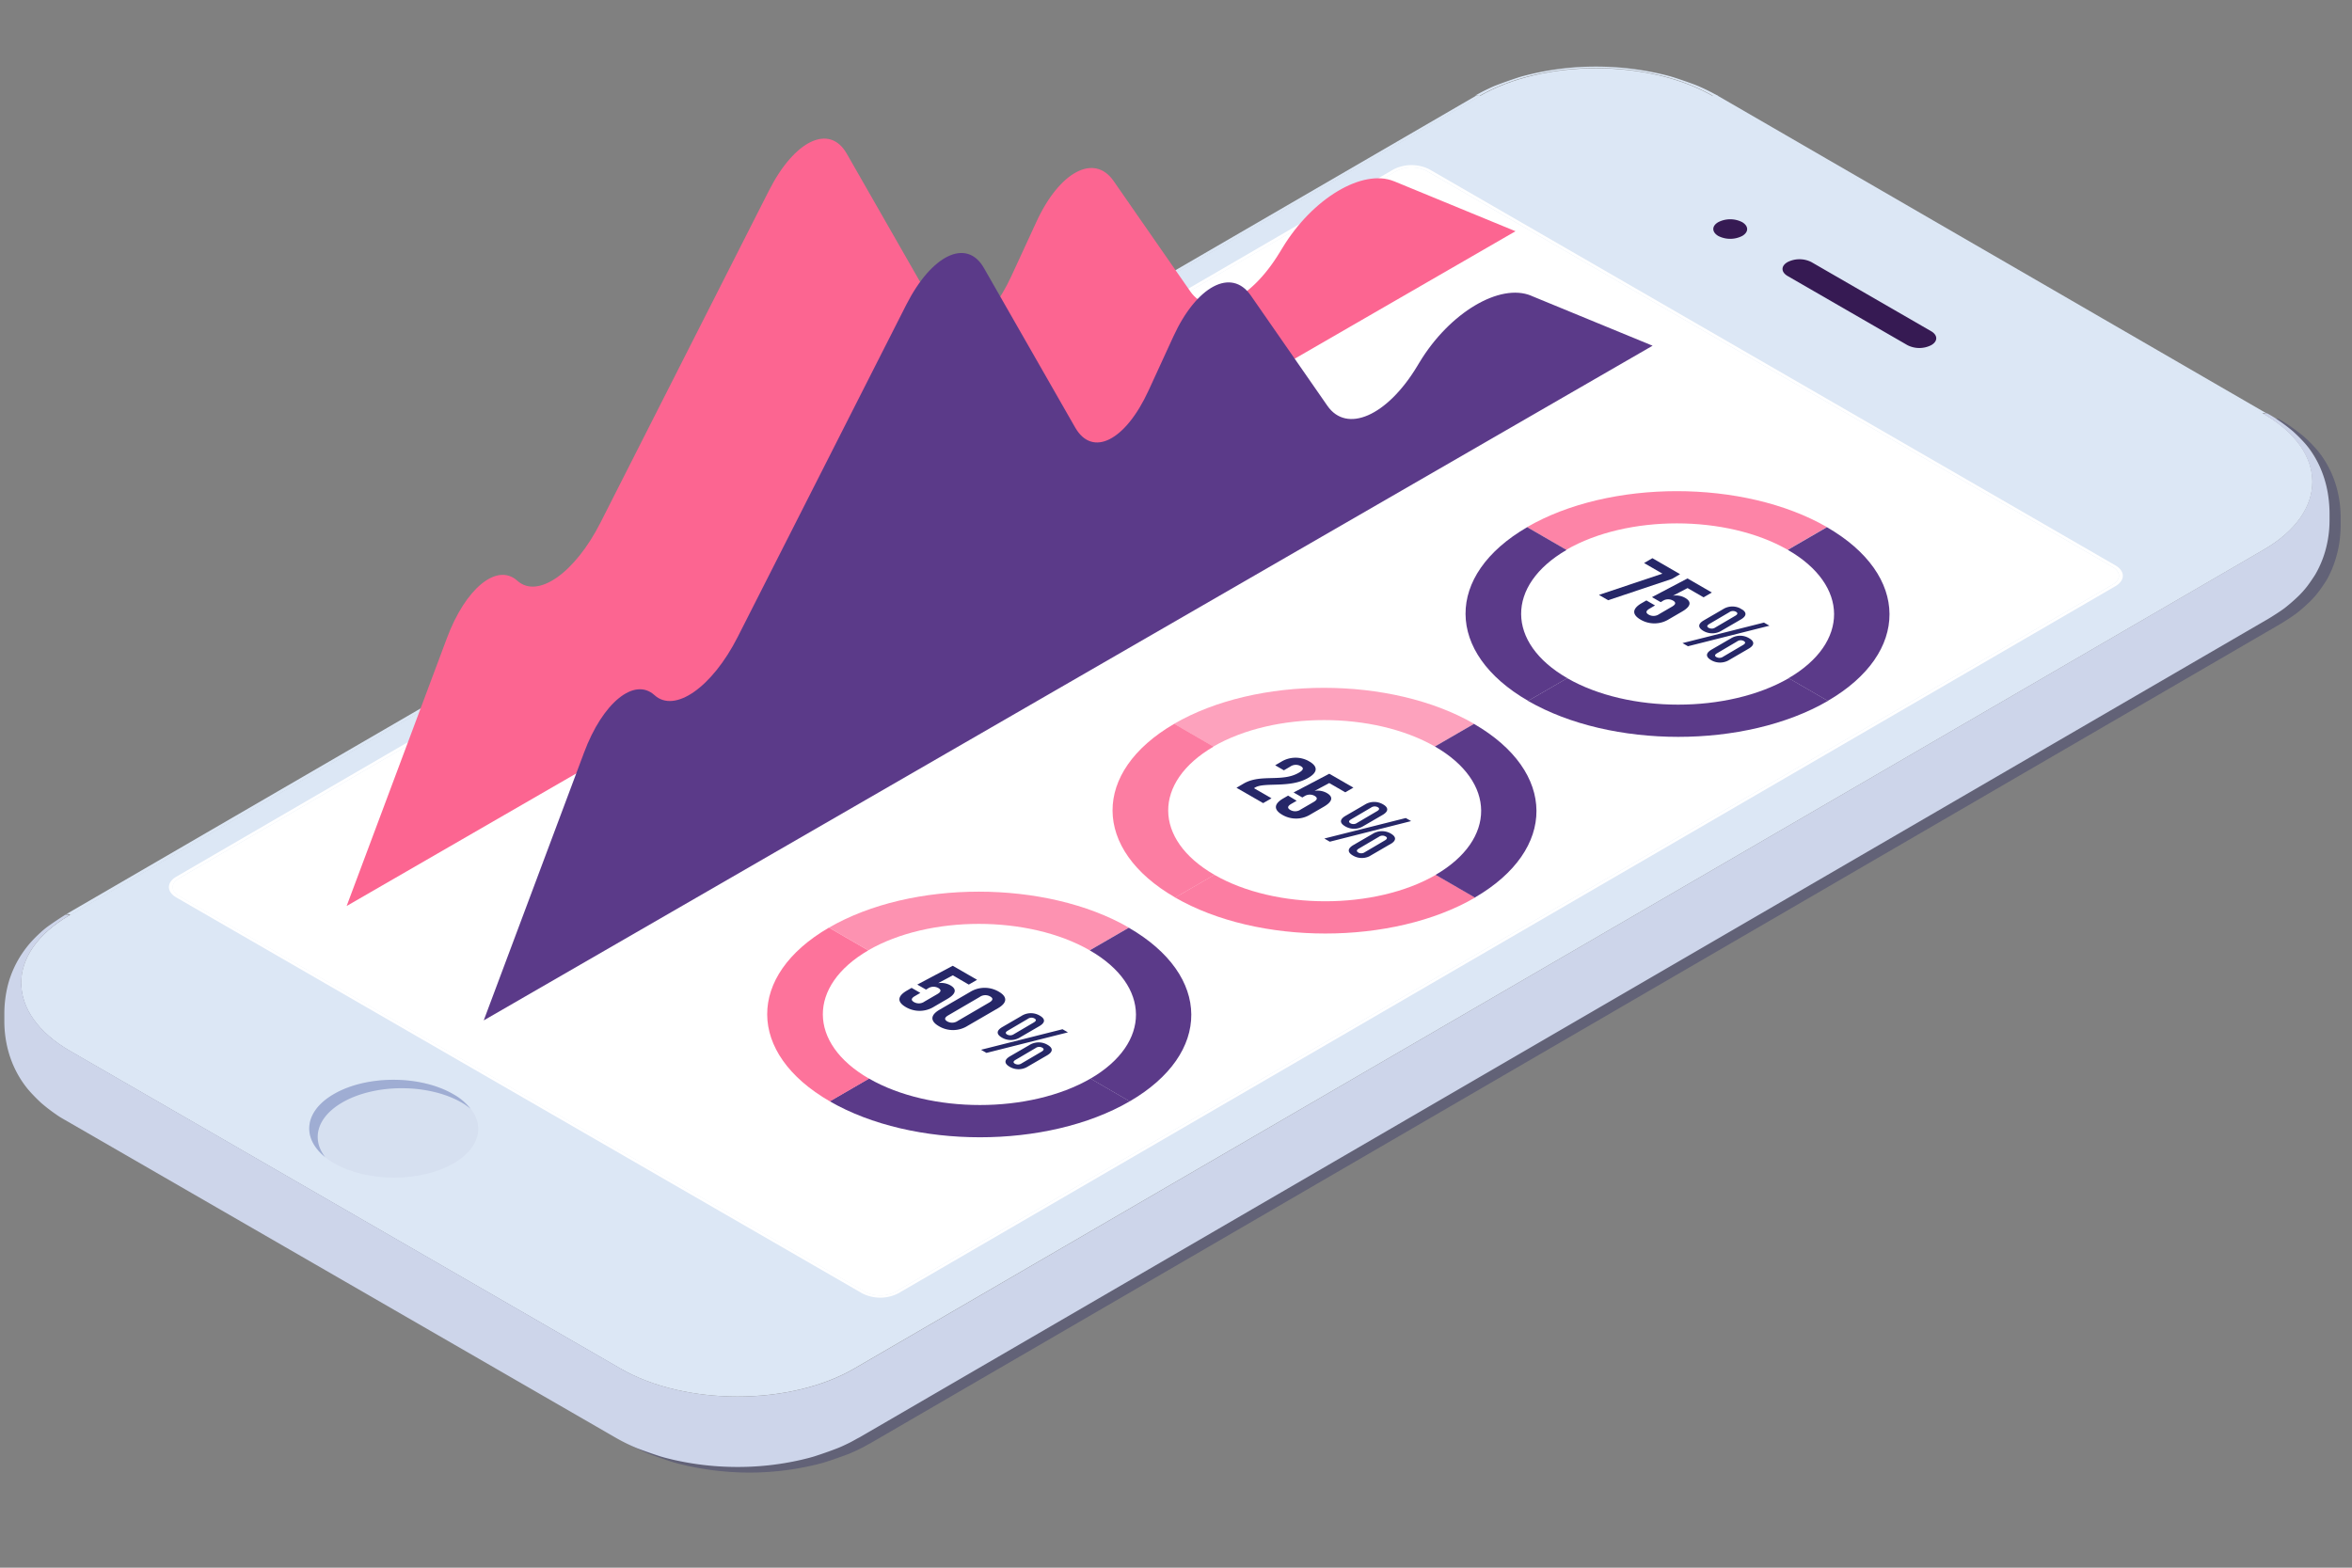 <svg xmlns="http://www.w3.org/2000/svg" xmlns:xlink="http://www.w3.org/1999/xlink" viewBox="0 0 600 400"><rect x="0" y="0" width="600" height="400" fill="#808080" stroke="none"/><defs><style>.cls-1{fill:none;}.cls-2{isolation:isolate;}.cls-3{fill:#1b1c63;opacity:0.3;}.cls-4{fill:#dce7f5;}.cls-5{fill:#fff;}.cls-6,.cls-9{fill:#cdd5ea;}.cls-6{opacity:0.4;mix-blend-mode:multiply;}.cls-7{fill:#9fadd3;}.cls-8{fill:#361a53;}.cls-10{clip-path:url(#clip-path);}.cls-11{opacity:0.6;}.cls-12{clip-path:url(#clip-path-2);}.cls-13{clip-path:url(#clip-path-3);}.cls-14,.cls-17,.cls-18,.cls-20,.cls-22,.cls-23{fill:#fc6591;}.cls-15{fill:#5b3a89;}.cls-16{clip-path:url(#clip-path-4);}.cls-17{opacity:0.7;}.cls-18{opacity:0.91;}.cls-19{clip-path:url(#clip-path-5);}.cls-20{opacity:0.8;}.cls-21{clip-path:url(#clip-path-6);}.cls-22{opacity:0.6;}.cls-23{opacity:0.84;}.cls-24{clip-path:url(#clip-path-7);}.cls-25{fill:#262768;}.cls-26{clip-path:url(#clip-path-8);}.cls-27{clip-path:url(#clip-path-9);}</style><clipPath id="clip-path"><polygon class="cls-1" points="285.8 127.05 295.51 121.41 331.96 142.45 322.25 148.09 285.8 127.05"/></clipPath><clipPath id="clip-path-2"><polygon class="cls-1" points="269.86 132.29 274.58 129.54 326.4 159.46 321.68 162.21 269.86 132.29"/></clipPath><clipPath id="clip-path-3"><polygon class="cls-1" points="482.51 128.97 491.34 123.84 500.15 128.93 491.32 134.06 482.51 128.97"/></clipPath><clipPath id="clip-path-4"><polygon class="cls-1" points="173.29 258.85 249.56 214.53 326.34 258.85 250.06 303.18 173.29 258.85"/></clipPath><clipPath id="clip-path-5"><polygon class="cls-1" points="351.42 156.67 427.69 112.34 504.47 156.67 428.19 201 351.42 156.67"/></clipPath><clipPath id="clip-path-6"><polygon class="cls-1" points="261.39 206.85 337.66 162.52 414.44 206.85 338.17 251.18 261.39 206.85"/></clipPath><clipPath id="clip-path-7"><polygon class="cls-1" points="315.25 201.09 330.48 192.25 362.58 210.78 347.36 219.63 315.25 201.09"/></clipPath><clipPath id="clip-path-8"><polygon class="cls-1" points="227.57 254.95 242.79 246.1 275.01 264.7 259.78 273.54 227.57 254.95"/></clipPath><clipPath id="clip-path-9"><polygon class="cls-1" points="406.48 151.17 421.64 142.36 453.89 160.99 438.73 169.8 406.48 151.17"/></clipPath></defs><title>Asset 1seo2</title><g class="cls-2"><g id="Layer_2" data-name="Layer 2"><g id="OBJECTS"><rect class="cls-1" width="600" height="400"/><path class="cls-3" d="M596.88,128.43a29.32,29.32,0,0,0-.79-4,27.44,27.44,0,0,0-1.52-4.13,26.37,26.37,0,0,0-1.81-3.25,23,23,0,0,0-2-2.63,39,39,0,0,0-3-3,48.87,48.87,0,0,0-4-3c-.65-.46-1.58-1-2.26-1.4a1.16,1.16,0,0,0-1.24,0c16.54,9.55,16.63,25,.19,34.59l-359.69,209c-16.43,9.55-43.17,9.55-59.71,0h0l-140.37-81c-16.54-9.55-16.63-25-.2-34.59a1.17,1.17,0,0,0-1.26,0c-1.27.79-2.94,1.89-4.15,2.76a21.81,21.81,0,0,0-1.88,1.55c-.82.77-1.91,1.8-2.64,2.65a27.52,27.52,0,0,0-2.59,3.47A26.35,26.35,0,0,0,5,252.45a27.1,27.1,0,0,0-.77,3.93A29.6,29.6,0,0,0,4,260v1.95a15.63,15.63,0,0,0,.47,3.89A15.63,15.63,0,0,1,4,261.9a28.51,28.51,0,0,0,1.1,8,26.86,26.86,0,0,0,3,6.75,27.71,27.71,0,0,0,2.1,2.88,44.65,44.65,0,0,0,3.19,3.26,43.21,43.21,0,0,0,3.9,3c.64.45,1.55,1,2.21,1.37h0l140.37,81a46.21,46.21,0,0,0,5.69,2.79c1.74.67,4.11,1.48,5.89,2.05.93.3,2.2.6,3.15.83A73.51,73.51,0,0,0,191,375.73a71.89,71.89,0,0,0,16.43-1.86c1-.23,2.28-.54,3.23-.85,1.77-.57,4.12-1.39,5.86-2.06.91-.36,2.09-.92,3-1.36s1.81-1,2.58-1.39a3,3,0,0,0,1.12-1.55,3,3,0,0,1-1.12,1.55L366,284.6,581.77,159.18c1.22-.75,2.84-1.77,4-2.64s2.53-2.13,3.56-3.11a22.65,22.65,0,0,0,2.14-2.44c.64-.83,1.42-2,2-2.9A26.09,26.09,0,0,0,596,142a27.91,27.91,0,0,0,.82-3.9,29.88,29.88,0,0,0,.28-3.94h0v-2A29.57,29.57,0,0,0,596.88,128.43Z"/><path class="cls-4" d="M376.09,24.51a1.19,1.19,0,0,1,1.27,0c16.43-9.56,43.18-9.55,59.72,0a1.16,1.16,0,0,1,1.24,0,45.27,45.27,0,0,0-5.69-2.79c-1.75-.67-4.11-1.49-5.89-2.05-.94-.3-2.21-.6-3.16-.83A73.5,73.5,0,0,0,407.17,17a71.89,71.89,0,0,0-16.43,1.86c-1,.24-2.28.55-3.23.85-1.77.57-4.12,1.4-5.86,2.07-.92.35-2.1.92-3,1.36S376.87,24.09,376.09,24.51Z"/><path class="cls-4" d="M438.32,24.5l14,8.1,14,8.11,14,8.1,14,8.11,14,8.1,14,8.1,14,8.11,14,8.1,14,8.11,14,8.1a1.16,1.16,0,0,0-1.24,0l-140.37-81A1.16,1.16,0,0,1,438.32,24.5Z"/><path class="cls-4" d="M16.4,233.54l36-20.91,36-20.9,36-20.9,36-20.91,36-20.9,36-20.9,36-20.91,36-20.9,36-20.9,36-20.9a1.19,1.19,0,0,1,1.27,0l-359.7,209A1.17,1.17,0,0,0,16.4,233.54Z"/><path class="cls-4" d="M577.45,105.58c16.54,9.55,16.62,25,.18,34.59l-359.69,209c-16.43,9.55-43.17,9.55-59.71,0l-140.36-81c-16.55-9.55-16.64-25-.21-34.59l359.7-209c16.43-9.56,43.18-9.55,59.72,0Z"/><path class="cls-5" d="M538.92,144.66c2.15,1.24,2.16,3.26,0,4.5L228.43,329.62a8.58,8.58,0,0,1-7.77,0l-175-101c-2.15-1.24-2.15-3.26,0-4.5L356.19,43.64a8.6,8.6,0,0,1,7.78,0Z"/><path class="cls-5" d="M539.63,144.25c2.54,1.46,2.55,3.85,0,5.32L229.14,330a10.13,10.13,0,0,1-9.19,0L45,229c-2.54-1.46-2.55-3.85,0-5.32L355.48,43.23a10.15,10.15,0,0,1,9.2,0ZM228.43,329.62,538.94,149.16c2.14-1.24,2.13-3.26,0-4.5L364,43.64a8.6,8.6,0,0,0-7.78,0L45.68,224.1c-2.13,1.24-2.13,3.26,0,4.5l175,101a8.58,8.58,0,0,0,7.77,0"/><path class="cls-6" d="M115.62,279.16c8.45,4.88,8.5,12.78.1,17.66s-22,4.87-30.47,0-8.49-12.78-.1-17.65S107.18,274.29,115.62,279.16Z"/><path class="cls-7" d="M87.29,281.32c8.39-4.88,22-4.87,30.48,0a17.4,17.4,0,0,1,2.27,1.57,14.93,14.93,0,0,0-4.43-3.72c-8.44-4.88-22.08-4.88-30.47,0-7.55,4.38-8.25,11.2-2.18,16.08C79.39,290.66,80.81,285.09,87.29,281.32Z"/><path class="cls-8" d="M492.67,84.53c1.69,1,1.7,2.56,0,3.53a6.67,6.67,0,0,1-6.09,0L456,70.41c-1.69-1-1.7-2.56,0-3.53a6.72,6.72,0,0,1,6.11,0Z"/><path class="cls-8" d="M444.43,56.68c1.69,1,1.7,2.55,0,3.53a6.74,6.74,0,0,1-6.09,0c-1.69-1-1.7-2.56,0-3.53A6.7,6.7,0,0,1,444.43,56.68Z"/><path class="cls-9" d="M594,127a27.59,27.59,0,0,0-.8-4,26.76,26.76,0,0,0-1.51-4.13,27.3,27.3,0,0,0-1.82-3.25,20.88,20.88,0,0,0-2-2.63,40.6,40.6,0,0,0-3-3,47,47,0,0,0-4-3c-.64-.46-1.57-1-2.25-1.39a1.16,1.16,0,0,0-1.24,0c16.54,9.54,16.63,25,.19,34.58L218,349.17c-16.43,9.56-43.17,9.56-59.7,0h0L17.91,268.13c-16.54-9.54-16.64-25-.2-34.58a1.21,1.21,0,0,0-1.27,0c-1.27.79-2.93,1.9-4.14,2.77a20,20,0,0,0-1.89,1.55,34.74,34.74,0,0,0-2.64,2.65A27.8,27.8,0,0,0,5.18,244,26.5,26.5,0,0,0,2.1,251,29.94,29.94,0,0,0,1.33,255a29.59,29.59,0,0,0-.22,3.56v1.95a16.2,16.2,0,0,0,.48,3.9,16.2,16.2,0,0,1-.48-3.9,28.83,28.83,0,0,0,1.1,8,26.59,26.59,0,0,0,3,6.75,25.39,25.39,0,0,0,2.1,2.88,42.78,42.78,0,0,0,3.19,3.27,43.55,43.55,0,0,0,3.9,3c.63.46,1.54,1,2.21,1.37h0l140.36,81a46.05,46.05,0,0,0,5.69,2.79c1.75.67,4.11,1.49,5.9,2.06.93.29,2.2.59,3.15.82a73.5,73.5,0,0,0,16.41,1.85,72,72,0,0,0,16.43-1.86c1-.24,2.27-.55,3.22-.85,1.78-.57,4.13-1.39,5.86-2.07.92-.35,2.1-.92,3-1.36s1.81-1,2.58-1.38a3.09,3.09,0,0,0,1.12-1.55,3.09,3.09,0,0,1-1.12,1.55l143.88-83.62L578.89,157.75c1.22-.76,2.85-1.78,4-2.65a45.65,45.65,0,0,0,3.55-3.11,23.63,23.63,0,0,0,2.15-2.43c.64-.84,1.42-2,2-2.9a26.31,26.31,0,0,0,2.59-6.07,28.74,28.74,0,0,0,1.09-7.85h0v-2A31.39,31.39,0,0,0,594,127Z"/><g class="cls-2"><g class="cls-10"><path class="cls-5" d="M298.46,123.23a7.66,7.66,0,0,0-4-.86l-.08.08,0,.08.14,0a7.06,7.06,0,0,1,3.65.8c1.45.83,1.5,1.91.27,2.62a4.75,4.75,0,0,1-4.33,0l-1.85-1.08h-.19l-.06,0V125l1.86,1.07c1.47.85,1.36,2,.27,2.67a5.51,5.51,0,0,1-5.33-.26c-1.58-.91-1.48-1.82-1.46-2.17l-.12-.08h-.12l-.13.07c0,.38-.12,1.35,1.58,2.34a6.09,6.09,0,0,0,5.82.25,1.45,1.45,0,0,0,.39-2.45,5.38,5.38,0,0,0,3.91-.33c1.37-.8,1.31-2-.27-2.91"/><polyline class="cls-5" points="311.53 130.66 305.52 127.19 305.33 127.19 305.28 127.22 305.28 127.33 308.14 128.99 298.92 134.35 298.92 134.46 298.97 134.49 299.16 134.49 308.39 129.13 311.28 130.8 311.48 130.79 311.53 130.76 311.53 130.66"/><path class="cls-5" d="M303.47,137c-.94-.54-1.07-1.3-.06-1.89a4,4,0,0,1,3.8.31,5.4,5.4,0,0,1,1.31,1.12l-2,1.14a6.37,6.37,0,0,1-3.08-.68m6.1-2.84a6.74,6.74,0,0,0-2.27-.79s-.11,0-.13,0l0,.06s0,.05,0,.07a.15.15,0,0,0,.08,0,6.27,6.27,0,0,1,2.09.73c1.17.67,1,1.18-.06,1.8l-.51.3a4.84,4.84,0,0,0-1.31-1.12,4.53,4.53,0,0,0-4.29-.31c-1.15.66-1,1.56.07,2.18a7,7,0,0,0,3,.73l-.62.36v.11l.06,0h.19l3.68-2.13c1.24-.73,1.4-1.31.05-2.09"/><path class="cls-5" d="M315,137.24a3.5,3.5,0,0,0-3.27-.25c-.76.44-.54,1,.35,1.9s1.28,1.41.5,1.86a3.34,3.34,0,0,1-3-.27,2,2,0,0,1-1.1-1.28l-.13-.08-.15,0-.06.08a2.12,2.12,0,0,0,1.2,1.4,3.9,3.9,0,0,0,3.51.29c1-.58.3-1.3-.49-2.12s-1-1.28-.36-1.65a2.94,2.94,0,0,1,2.76.24,2.27,2.27,0,0,1,1,1.06.08.08,0,0,0,0,0,.2.2,0,0,0,.11,0l.1,0,.09-.08a2.47,2.47,0,0,0-1.13-1.16"/><polyline class="cls-5" points="322.88 137.21 322.82 137.18 322.63 137.18 313.25 142.63 313.25 142.74 313.31 142.77 313.5 142.77 316.33 141.12 317.15 145.05 317.26 145.1 317.41 145.09 317.52 145.01 316.7 141.21 322.45 141.89 322.59 141.84 322.63 141.75 322.53 141.68 316.57 140.99 322.88 137.32 322.88 137.21"/><path class="cls-5" d="M325.9,143.55a3.48,3.48,0,0,0-3.26-.25c-.76.44-.54,1,.34,1.9s1.28,1.41.5,1.86a3.31,3.31,0,0,1-3-.27,2,2,0,0,1-1.1-1.29l-.13-.07-.16,0-.06.08a2.17,2.17,0,0,0,1.21,1.4,3.9,3.9,0,0,0,3.51.29c1-.58.29-1.31-.49-2.12s-1-1.28-.37-1.65a2.94,2.94,0,0,1,2.76.24,2.21,2.21,0,0,1,1,1.06s0,0,0,0a.14.14,0,0,0,.11,0H327l.07-.08a2.42,2.42,0,0,0-1.13-1.16"/></g></g><g class="cls-11"><g class="cls-2"><g class="cls-12"><path class="cls-5" d="M276.33,130.61l-.35-.2h-.2l-2.51,1.46a1.26,1.26,0,0,1-1.21.08.39.39,0,0,1-.21-.39.07.07,0,0,0,0-.08l-.12,0h-.41l-.14.07c0,.11,0,.42.43.69a2.29,2.29,0,0,0,2.25,0l2.5-1.46v-.12"/><path class="cls-5" d="M276,133.26l2.11-.47,0,0-.79,1.22-1.34-.77m3.21-1-.06,0-.15,0-5.2,1.13c-.1,0-.13.08-.05.13l.33.19a.32.32,0,0,0,.21,0l1-.23,1.75,1-.4.62,0,.11.34.2a.19.19,0,0,0,.23,0l1.94-3,0-.09"/><polyline class="cls-5" points="282.23 133.96 282.09 133.88 281.89 133.88 278.33 135.95 278.33 136.07 278.67 136.26 278.87 136.26 281.45 134.76 281.46 134.76 281.03 137.69 281.17 137.77 281.37 137.78 284.94 135.7 284.94 135.58 284.6 135.39 284.4 135.39 281.89 136.84 281.88 136.84 282.23 133.96"/><path class="cls-5" d="M289.36,138.14l-.35-.21h-.21l-2.2,1.28a1.9,1.9,0,0,1-1.82,0c-.55-.32-.48-.76.05-1.07L287,136.9v-.12l-.36-.2h-.2l-2.23,1.29c-.8.47-.82,1.19,0,1.68a3.13,3.13,0,0,0,2.9,0l2.22-1.29v-.12"/><path class="cls-5" d="M289.07,140.81l2.11-.47h0l-.79,1.23-1.34-.77m3.2-1.05,0,0-.15,0-5.2,1.12c-.11,0-.13.09-.05.14l.33.19a.32.32,0,0,0,.21,0l1.05-.24,1.75,1-.4.62,0,.11.34.2a.19.19,0,0,0,.23,0l1.94-3,0-.08"/><path class="cls-5" d="M293.77,142.77l1.29-.75.95.55c.34.2.36.54,0,.74a1.45,1.45,0,0,1-1.3,0l-1-.55m2.79-.48-1.45-.83h-.2l-3.51,2v.12l.34.2H292l1.35-.78.81.46-.7,1.23,0,.08.41.23a.19.19,0,0,0,.25,0l.61-1.2a2.73,2.73,0,0,0,1.87-.17c.63-.37.61-1,0-1.34"/><path class="cls-5" d="M301.56,145.18l-.4-.23-.14,0-2.31.23.38-1.35,0-.08-.4-.23c-.08,0-.21,0-.24.05l-.53,1.75-1.68,1v.12l.35.2h.21l1.69-1,3-.3c.11,0,.15-.08.07-.13"/><path class="cls-5" d="M305.14,147.31a3.1,3.1,0,0,0-1.55-.3l-.14.09v.21l.14.08a2.23,2.23,0,0,1,1,.18c.47.28.35.56.08.72a2.87,2.87,0,0,1-1.18.22c-.86,0-2.09.11-2.93.14l-.14.08v.12l2.06,1.19h.2l.25-.15v-.12l-1.36-.78c.67,0,1.48-.06,2.1-.1a3.37,3.37,0,0,0,1.55-.31c.55-.32.64-.83-.13-1.27"/><path class="cls-5" d="M308.44,149.21a3.17,3.17,0,0,0-1.55-.29l-.14.08v.21l.15.09a2.11,2.11,0,0,1,1,.18c.46.27.35.56.08.72a2.9,2.9,0,0,1-1.18.21l-2.93.15-.13.07v.12l2.06,1.19h.2l.26-.14v-.12l-1.36-.79,2.09-.09a3.5,3.5,0,0,0,1.55-.31c.55-.32.64-.84-.13-1.28"/><path class="cls-5" d="M308.08,152.45a.88.88,0,0,0-.76,0,.23.23,0,0,0,0,.43.54.54,0,0,0,.16.06,2.12,2.12,0,0,1-1.1.2l-.16.07v.08l.13.08a2.88,2.88,0,0,0,1.58-.31c.46-.27.35-.48.15-.6"/><path class="cls-5" d="M315.29,153.16a3.21,3.21,0,0,0-1.56-.29l-.13.08v.21l.15.09a2.07,2.07,0,0,1,1,.18c.47.27.35.56.08.72a2.87,2.87,0,0,1-1.18.21l-2.93.15-.13.08v.11l2.07,1.19h.21l.25-.14v-.12l-1.36-.79c.67,0,1.48-.05,2.1-.09a3.32,3.32,0,0,0,1.54-.31c.56-.32.64-.83-.12-1.28"/><path class="cls-5" d="M315.72,157.16c-.5-.28-.29-.74.59-1.25a2.26,2.26,0,0,1,2.16-.34c.5.28.28.74-.59,1.24a2.24,2.24,0,0,1-2.16.35m3.24-1.88a3.24,3.24,0,0,0-3.18.32c-1.16.67-1.38,1.36-.54,1.84a3.21,3.21,0,0,0,3.18-.31c1.16-.68,1.38-1.36.54-1.85"/><polyline class="cls-5" points="322.32 157.29 322.06 157.14 320.62 157.1 320.5 157.15 320.38 157.3 320.46 157.39 321.08 157.52 318.39 159.08 318.39 159.2 318.72 159.39 318.92 159.38 322.32 157.41 322.32 157.29"/><path class="cls-5" d="M321.77,160.72c-.35-.21-.44-.52-.09-.73a1.63,1.63,0,0,1,1.32,0c.36.29.32.6,0,.77a1.39,1.39,0,0,1-1.27-.06m1.74-1c-.36-.28-.32-.51,0-.68a1.27,1.27,0,0,1,1.14,0c.35.21.38.49.05.68a1.28,1.28,0,0,1-1.15,0m1.55-.91a2.21,2.21,0,0,0-2.1-.09.56.56,0,0,0-.28.79h0a2.56,2.56,0,0,0-1.53.15c-.58.33-.55.86.2,1.29a2.36,2.36,0,0,0,2.26.13.62.62,0,0,0,.25-.89h0a2.14,2.14,0,0,0,1.36-.16c.59-.34.49-.84-.17-1.22"/></g></g></g><g class="cls-2"><g class="cls-13"><path class="cls-5" d="M488.13,130.1c-1.79-1-1.81-2.73,0-3.76a7.18,7.18,0,0,1,6.51,0c1.79,1,1.8,2.72,0,3.76a7.14,7.14,0,0,1-6.49,0m7-4.07a8.36,8.36,0,0,0-7.56,0c-2.07,1.21-2.05,3.17,0,4.38a7.57,7.57,0,0,0,3.41.9l0,2.49a.21.21,0,0,0,.11.16.53.53,0,0,0,.26.06c.2,0,.37-.1.37-.22v-2.49a7.49,7.49,0,0,0,3.4-.9c2.08-1.21,2.06-3.17,0-4.38"/></g></g><path class="cls-14" d="M355.64,46.26c-8-3.31-20.84,4.33-28.49,17l-.65,1.06c-7.64,12.64-17.94,17.16-22.88,10L284.09,46.19c-4.93-7.12-13.81-2.42-19.71,10.43L258,70.45c-5.91,12.86-14.33,17.1-18.72,9.44L216,39.19c-4.39-7.67-13.31-3.44-19.82,9.4l-43,84.76c-6.51,12.84-16,19.51-21.2,14.83s-13.26,1.94-18,14.71L88.43,231.17,386.61,59l-31-12.76"/><path class="cls-15" d="M390.61,75.45c-8-3.31-20.84,4.33-28.49,17l-.64,1.06c-7.65,12.64-17.94,17.16-22.88,10L319.07,75.38c-4.94-7.12-13.81-2.42-19.72,10.43L293,99.64c-5.91,12.86-14.33,17.1-18.72,9.44L251,68.38c-4.38-7.67-13.31-3.44-19.82,9.4l-43,84.76c-6.52,12.84-16.06,19.51-21.21,14.83s-13.26,1.94-18,14.71L123.4,260.36,421.58,88.21l-31-12.76"/><g class="cls-2"><g class="cls-16"><path class="cls-17" d="M288,236.69c-21.21-12.24-55.46-12.24-76.52,0l10,5.79c15.55-9,40.86-9,56.52,0s15.73,23.7.18,32.74l10,5.8-10-5.8c15.55-9,15.47-23.7-.18-32.74l10-5.79"/><path class="cls-15" d="M288.2,281l-10-5.8c-15.55,9-40.86,9-56.52,0l-10,5.8c21.2,12.24,55.47,12.24,76.53,0"/><path class="cls-15" d="M288,236.69l-10,5.79c15.65,9,15.73,23.7.18,32.74l10,5.8c21.06-12.24,20.95-32.09-.25-44.33"/><path class="cls-18" d="M221.46,242.48l-10-5.79c-21.07,12.24-21,32.08.24,44.33l10-5.8c-15.65-9-15.73-23.7-.18-32.74"/></g></g><g class="cls-2"><g class="cls-19"><path class="cls-20" d="M466.08,134.5c-21.21-12.24-55.46-12.24-76.53,0l10,5.79c15.55-9,40.86-9,56.51,0s15.74,23.7.19,32.74l10,5.79-10-5.79c15.55-9,15.47-23.7-.19-32.74l10-5.8"/><path class="cls-15" d="M466.32,178.83l-10-5.79c-15.56,9-40.86,9-56.52,0l-10,5.79c21.2,12.24,55.46,12.25,76.52,0"/><path class="cls-15" d="M466.08,134.5l-10,5.8c15.66,9,15.74,23.7.19,32.74l10,5.79c21.07-12.24,21-32.09-.24-44.33"/><path class="cls-15" d="M399.59,140.3l-10-5.79c-21.07,12.24-20.95,32.08.25,44.32l10-5.79c-15.65-9-15.74-23.7-.18-32.74"/></g></g><g class="cls-2"><g class="cls-21"><path class="cls-22" d="M376.05,184.68c-21.21-12.24-55.46-12.24-76.52,0l10,5.8c15.56-9,40.87-9,56.52,0s15.74,23.71.18,32.75l10,5.79-10-5.79c15.56-9,15.48-23.71-.18-32.75l10-5.79"/><path class="cls-23" d="M376.3,229l-10-5.79c-15.55,9-40.86,9-56.51,0l-10,5.8c21.2,12.24,55.46,12.24,76.52,0"/><path class="cls-15" d="M376.05,184.68l-10,5.79c15.66,9,15.74,23.71.18,32.75l10,5.79c21.07-12.24,20.95-32.08-.25-44.33"/><path class="cls-23" d="M309.56,190.48l-10-5.8c-21.07,12.25-21,32.09.25,44.33l10-5.8c-15.66-9-15.74-23.69-.19-32.73"/></g></g><g class="cls-2"><g class="cls-24"><path class="cls-25" d="M334,194.27a7,7,0,0,0-7.25.15l-1.45.84,2.22,1.29,1.59-.93a2.52,2.52,0,0,1,2.69-.15c.76.43.87.92-.48,1.7-4.29,2.49-9.68.22-14.06,2.76L315.43,201l6.8,3.92,2.13-1.23-4.45-2.57a1.24,1.24,0,0,1,.29-.2c2.45-1.42,8.87.27,13.55-2.45,2.38-1.38,2.55-2.86.24-4.2"/><path class="cls-25" d="M345.31,201l-6.21-3.58L330,202.2l2.23,1.28.44-.26a2.52,2.52,0,0,1,2.69-.15c.75.44.81.94-.25,1.56l-3.27,1.9a2.48,2.48,0,0,1-2.67.14c-.75-.43-.83-.93.23-1.55l1.38-.8L328.6,203l-1.23.71c-2.39,1.39-2.55,2.87-.24,4.2a6.94,6.94,0,0,0,7.25-.15l3.32-1.92c2.19-1.28,2.53-2.48.79-3.49a4.76,4.76,0,0,0-3.14-.55l3.74-2,4.1,2.36,2.12-1.23"/><path class="cls-25" d="M346.49,217.51c-.49-.29-.49-.61.17-1l5.1-3a1.58,1.58,0,0,1,1.7-.09c.47.26.5.6-.16,1l-5.1,3a1.62,1.62,0,0,1-1.71.11m8.32-4.84a4.49,4.49,0,0,0-4.66.08l-4.89,2.84c-1.53.89-1.59,1.84-.11,2.69a4.45,4.45,0,0,0,4.65-.07l4.89-2.84c1.53-.89,1.59-1.84.12-2.7m5.2-3.17-1.39-.8-20.78,5.23,1.39.81L360,209.5m-15.5.56c-.49-.29-.49-.61.16-1l5.1-3a1.64,1.64,0,0,1,1.72-.1c.46.27.48.61-.18,1l-5.1,3a1.6,1.6,0,0,1-1.7.11m8.31-4.84a4.47,4.47,0,0,0-4.65.08l-4.89,2.84c-1.53.89-1.59,1.84-.11,2.69a4.45,4.45,0,0,0,4.65-.07l4.89-2.84c1.53-.89,1.59-1.85.11-2.7"/></g></g><g class="cls-2"><g class="cls-26"><path class="cls-25" d="M249.26,250l-6.21-3.58L234,251.22l2.23,1.28.44-.26a2.52,2.52,0,0,1,2.69-.15c.75.43.82.94-.25,1.56l-3.27,1.9a2.48,2.48,0,0,1-2.67.14c-.75-.43-.83-.93.23-1.54l1.38-.81-2.23-1.28-1.23.71c-2.38,1.39-2.54,2.87-.23,4.2a6.94,6.94,0,0,0,7.25-.15l3.32-1.93c2.19-1.27,2.52-2.48.79-3.48a4.82,4.82,0,0,0-3.14-.55l3.75-2,4.08,2.36,2.13-1.23"/><path class="cls-25" d="M241.66,260.62c-.75-.44-.81-.94.25-1.56l8-4.67a2.5,2.5,0,0,1,2.69-.14c.75.43.82.93-.25,1.55l-8,4.67a2.52,2.52,0,0,1-2.69.15m13.1-7.61a7.08,7.08,0,0,0-7.32.11l-7.74,4.5c-2.38,1.38-2.47,2.9-.16,4.23a7,7,0,0,0,7.31-.11l7.74-4.49c2.38-1.39,2.48-2.91.17-4.24"/><path class="cls-25" d="M258.92,271.42c-.49-.28-.5-.61.16-1l5.1-3a1.6,1.6,0,0,1,1.71-.1c.46.27.49.6-.17,1l-5.1,3a1.62,1.62,0,0,1-1.7.1m8.31-4.83a4.45,4.45,0,0,0-4.65.07l-4.9,2.84c-1.52.89-1.58,1.84-.1,2.7a4.45,4.45,0,0,0,4.64-.08l4.89-2.84c1.53-.89,1.6-1.84.12-2.69m5.2-3.18-1.38-.8-20.79,5.24,1.39.8,20.78-5.24m-15.5.56c-.49-.29-.49-.61.17-1l5.1-3a1.58,1.58,0,0,1,1.71-.1c.46.27.49.6-.17,1l-5.1,3a1.64,1.64,0,0,1-1.71.1m8.32-4.83a4.47,4.47,0,0,0-4.66.07l-4.89,2.84c-1.53.89-1.59,1.84-.1,2.7a4.45,4.45,0,0,0,4.64-.08l4.89-2.84c1.54-.89,1.6-1.84.12-2.69"/></g></g><g class="cls-2"><g class="cls-27"><polyline class="cls-25" points="428.59 146.5 421.53 142.42 419.41 143.66 424.09 146.37 407.89 151.79 410.24 153.15 426.56 147.69 428.59 146.5"/><path class="cls-25" d="M436.68,151.17l-6.2-3.58-9.06,4.77,2.23,1.28.44-.26a2.52,2.52,0,0,1,2.69-.14c.75.43.82.93-.25,1.55l-3.27,1.9a2.48,2.48,0,0,1-2.67.14c-.74-.43-.84-.92.23-1.54l1.38-.81L420,153.2l-1.23.71c-2.38,1.39-2.54,2.87-.23,4.21a7,7,0,0,0,7.25-.15l3.32-1.93c2.19-1.27,2.52-2.48.79-3.48a4.78,4.78,0,0,0-3.14-.56l3.74-1.95,4.09,2.36,2.12-1.24"/><path class="cls-25" d="M437.87,167.67c-.49-.29-.49-.61.17-1l5.09-3a1.6,1.6,0,0,1,1.71-.11c.47.28.49.61-.17,1l-5.1,3a1.62,1.62,0,0,1-1.7.1m8.31-4.83a4.45,4.45,0,0,0-4.65.07l-4.89,2.84c-1.53.89-1.59,1.84-.12,2.7a4.49,4.49,0,0,0,4.66-.08l4.89-2.84c1.53-.89,1.59-1.84.11-2.69m5.21-3.18-1.4-.8-20.78,5.24,1.39.8,20.79-5.24m-15.5.55c-.5-.28-.5-.6.16-1l5.11-3a1.6,1.6,0,0,1,1.7-.1c.47.28.49.61-.16,1l-5.11,3a1.6,1.6,0,0,1-1.7.09m8.31-4.82a4.45,4.45,0,0,0-4.65.07l-4.89,2.84c-1.53.89-1.59,1.84-.12,2.7a4.49,4.49,0,0,0,4.66-.08l4.89-2.84c1.53-.89,1.59-1.84.11-2.69"/></g></g></g></g></g></svg>